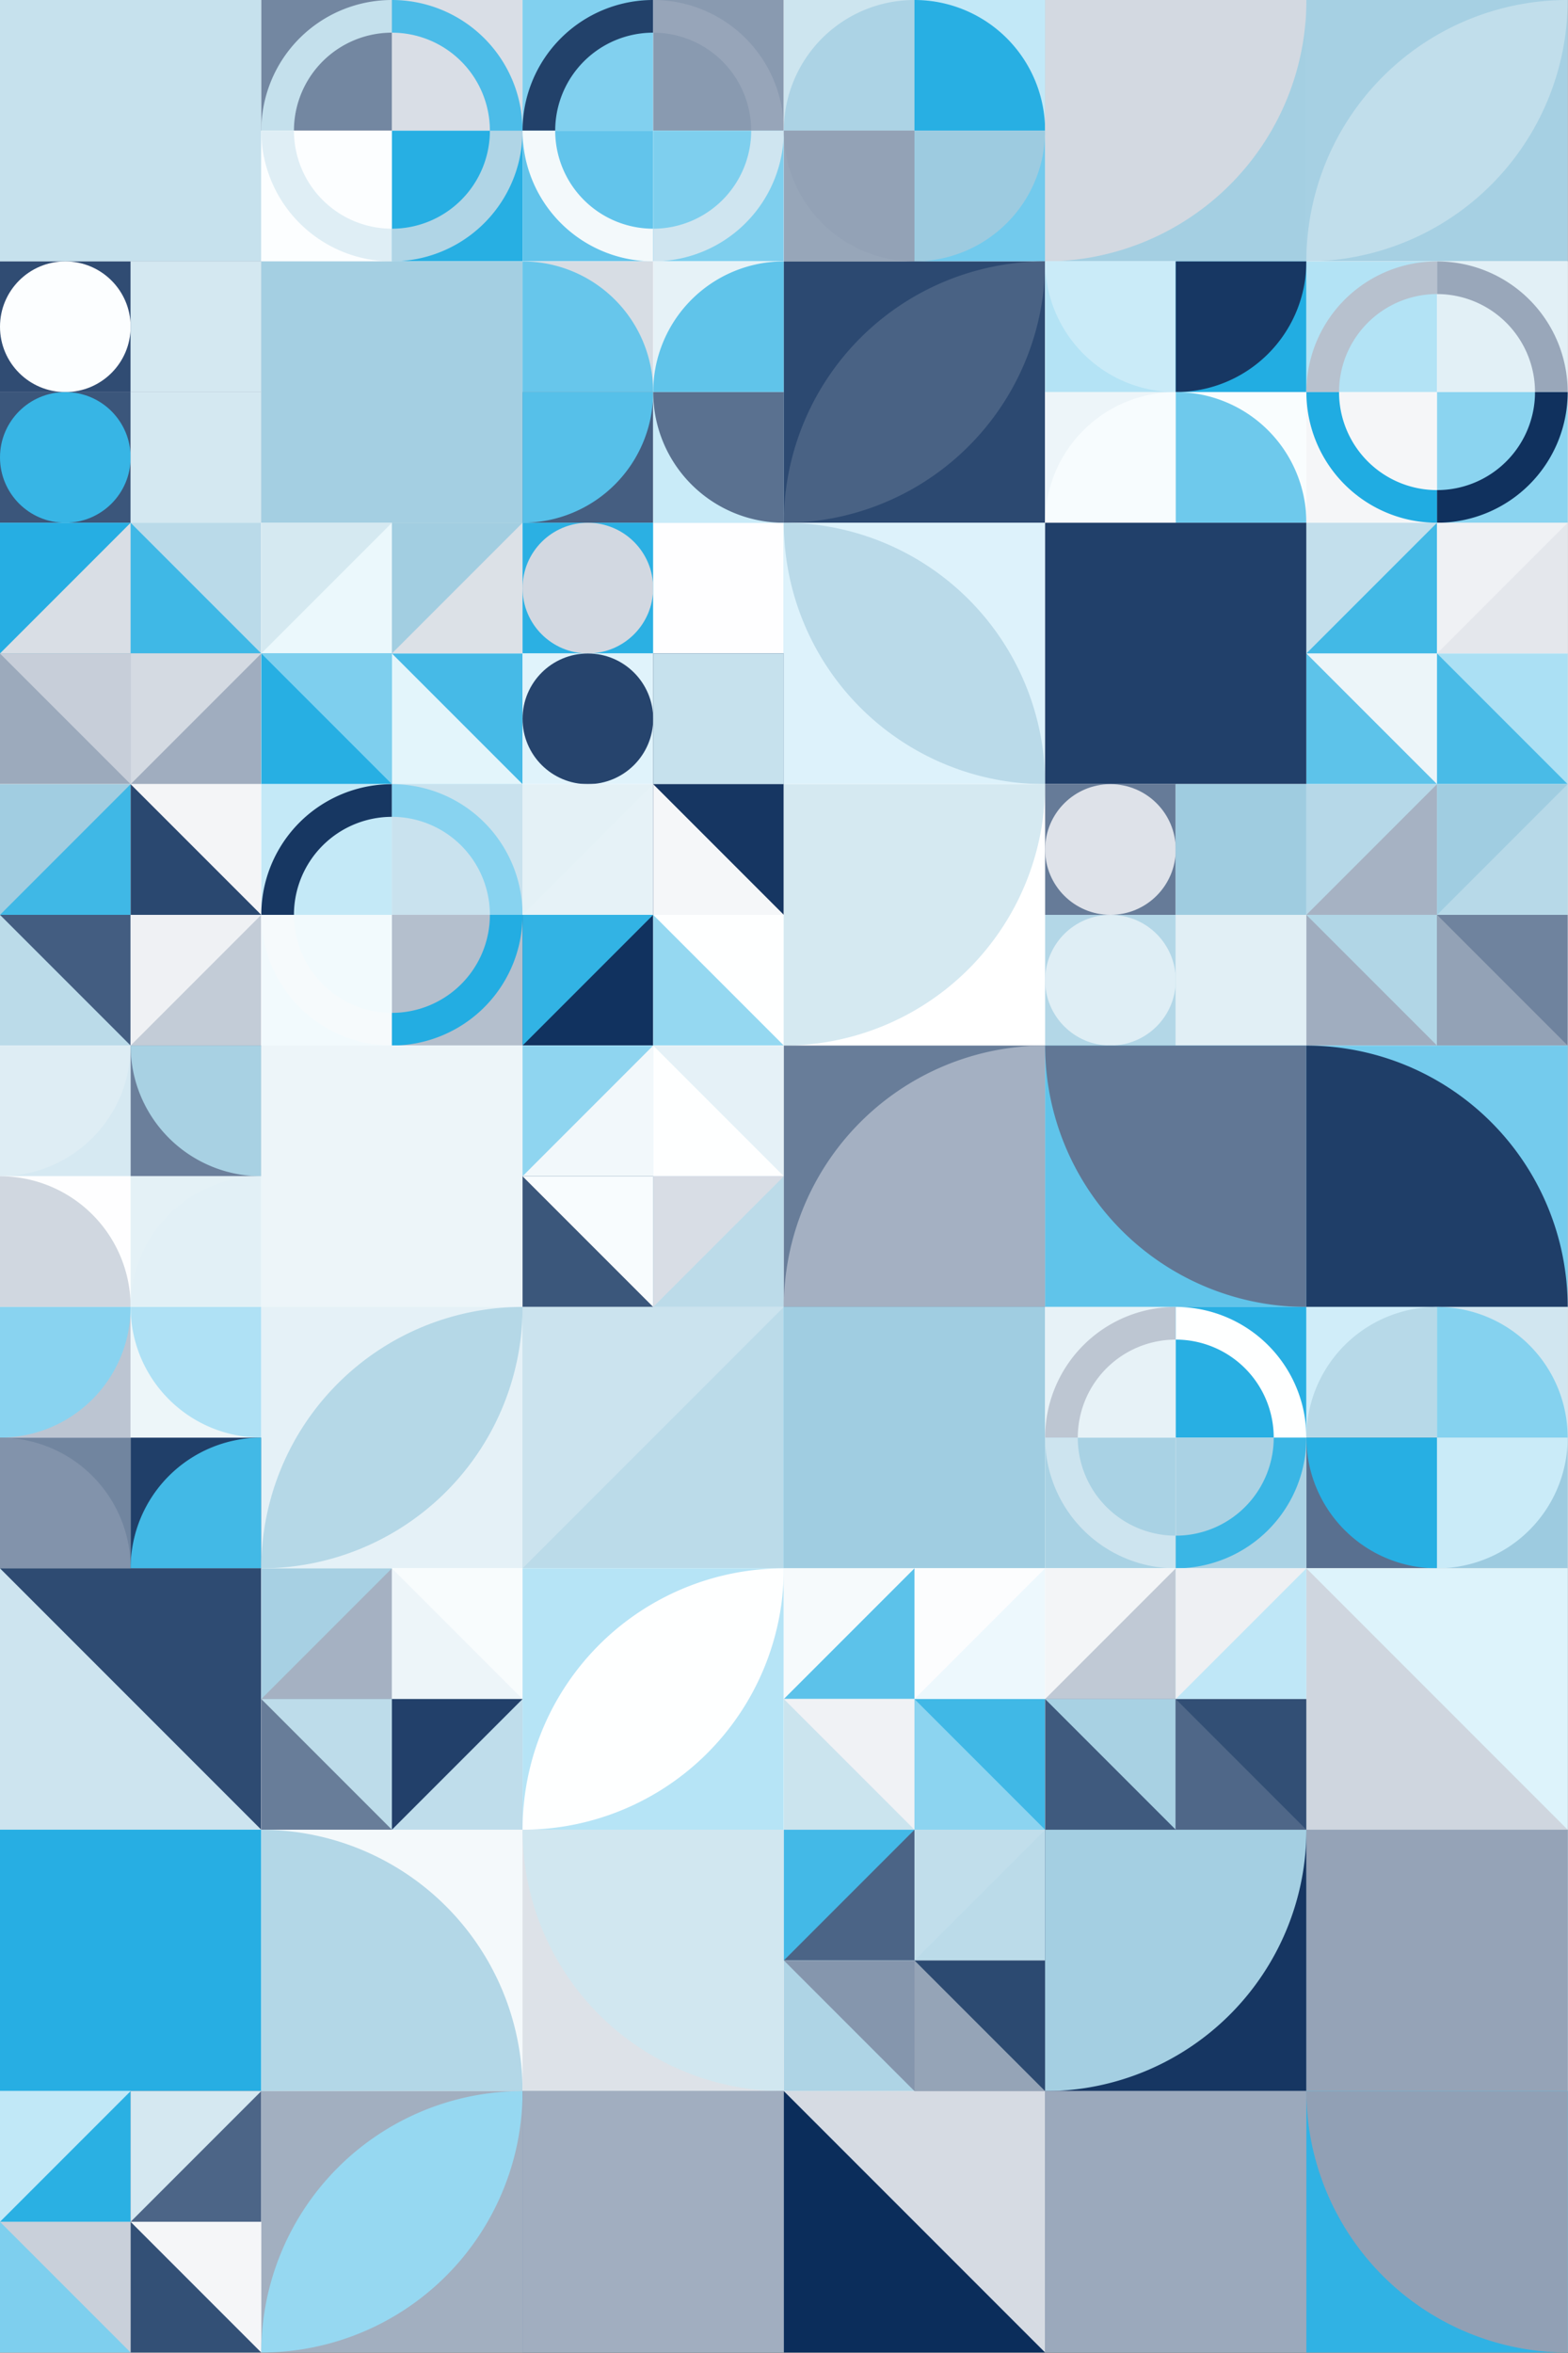 <?xml version="1.0" standalone="no"?><svg xmlns:xlink="http://www.w3.org/1999/xlink" xmlns="http://www.w3.org/2000/svg" viewBox="0 0 1000 1500" preserveAspectRatio="xMaxYMax slice"><rect x="0" y="0" width="1000" height="1500" fill="#808080" stroke="none"/><g transform="scale(2.358)"><rect x="0" y="0" width="424" height="636" fill="#ffffff"/><rect x="0" y="0" width="70.67" height="70.67" fill="#8ed5f0"/><rect x="0" y="0" width="70.67" height="70.67" fill="#c6e1ed"/><rect x="70.667" y="0" width="70.667" height="70.667" fill="#ffffff"/><rect x="70.67" y="0" width="35.33" height="35.33" fill="#7387a1"/><path d="M 70.67 35.33 A 35.33 35.33 0 0 1 106 0 L 106 8.832 A 26.497 26.497 0 0 0 79.502 35.33" fill="#c4e0ec"/><rect x="106" y="0" width="35.33" height="35.33" fill="#d9dee6"/><path d="M 106 0 A 35.33 35.33 0 0 1 141.33 35.33 L 132.498 35.33 A 26.497 26.497 0 0 0 106 8.832" fill="#4cbce8"/><rect x="70.67" y="35.33" width="35.33" height="35.33" fill="#fcfeff"/><path d="M 70.67 35.33 A 35.33 35.33 0 0 0 106 70.66 L 106 61.828 A 26.497 26.497 0 0 1 79.502 35.33" fill="#dfeef5"/><rect x="106" y="35.33" width="35.33" height="35.33" fill="#27afe3"/><path d="M 106 70.66 A 35.33 35.33 0 0 0 141.33 35.33 L 132.498 35.33 A 26.497 26.497 0 0 1 106 61.828" fill="#b0d5e6"/><rect x="141.333" y="0" width="70.667" height="70.667" fill="#ffffff"/><rect x="141.33" y="0" width="35.33" height="35.33" fill="#81d0ef"/><path d="M 141.33 35.33 A 35.33 35.33 0 0 1 176.66 0 L 176.66 8.832 A 26.497 26.497 0 0 0 150.163 35.33" fill="#22416a"/><rect x="176.67" y="0" width="35.33" height="35.33" fill="#899ab0"/><path d="M 176.67 0 A 35.33 35.33 0 0 1 212 35.33 L 203.167 35.33 A 26.497 26.497 0 0 0 176.67 8.832" fill="#97a5b9"/><rect x="141.33" y="35.33" width="35.33" height="35.33" fill="#62c4eb"/><path d="M 141.33 35.33 A 35.33 35.33 0 0 0 176.66 70.66 L 176.66 61.828 A 26.497 26.497 0 0 1 150.163 35.33" fill="#f3f9fb"/><rect x="176.67" y="35.33" width="35.33" height="35.33" fill="#7ecfee"/><path d="M 176.67 70.66 A 35.33 35.33 0 0 0 212 35.33 L 203.167 35.33 A 26.497 26.497 0 0 1 176.67 61.828" fill="#cfe5f0"/><rect x="212" y="0" width="70.667" height="70.667" fill="#ffffff"/><rect x="212" y="0" width="35.33" height="35.33" fill="#cde5ef"/><path d="M 212 35.33 A 35.33 35.33 0 0 1  247.33 0 L 247.33 35.33" fill="#acd3e5"/><rect x="247.33" y="0" width="35.33" height="35.33" fill="#c2e8f7"/><path d="M 247.33 0 A 35.33 35.33 0 0 1 282.66 35.33 L 247.33 35.33" fill="#28afe3"/><rect x="212" y="35.33" width="35.33" height="35.33" fill="#97a6b9"/><path d="M 212 35.33 A 35.33 35.33 0 0 0 247.33 70.66 L 247.33 35.33" fill="#93a2b6"/><rect x="247.33" y="35.33" width="35.33" height="35.33" fill="#72caed"/><path d="M 247.33 70.66 A 35.33 35.33 0 0 0 282.66 35.33 L 247.33 35.33" fill="#9dcbe0"/><rect x="282.67" y="0" width="70.67" height="70.67" fill="#a4cfe2"/><path d="M 282.67 70.67 A 70.67 70.67 0 0 0 353.34 0 L 282.67 0" fill="#d3d9e1"/><rect x="353.33" y="0" width="70.67" height="70.67" fill="#a6d0e3"/><path d="M 353.33 70.67 A 70.67 70.67 0 0 1  424 0 L 353.33 70.67 A 70.67 70.67 0 0 0 424 0" fill="#c1deeb"/><rect x="0" y="70.667" width="70.667" height="70.667" fill="#ffffff"/><rect x="0" y="70.67" width="35.33" height="35.33" fill="#304c73"/><circle cx="17.665" cy="88.335" r="17.665" fill="#fcfeff"/><rect x="35.33" y="70.67" width="35.33" height="35.33" fill="#8596ad"/><rect x="35.33" y="70.67" width="35.33" height="35.33" fill="#d4e8f1"/><rect x="0" y="106" width="35.33" height="35.33" fill="#3b567b"/><circle cx="17.665" cy="123.665" r="17.665" fill="#37b5e5"/><rect x="35.33" y="106" width="35.33" height="35.33" fill="#8293ab"/><rect x="35.33" y="106" width="35.33" height="35.33" fill="#d4e8f1"/><rect x="70.67" y="70.67" width="70.67" height="70.67" fill="#d0e6f0"/><rect x="70.67" y="70.67" width="70.67" height="70.67" fill="#a4cfe2"/><rect x="141.333" y="70.667" width="70.667" height="70.667" fill="#ffffff"/><rect x="141.33" y="70.67" width="35.33" height="35.33" fill="#d7dde4"/><path d="M 141.33 70.67 A 35.33 35.33 0 0 1 176.66 106 L 141.33 106" fill="#67c6eb"/><rect x="176.67" y="70.67" width="35.33" height="35.33" fill="#e6f2f7"/><path d="M 176.67 106 A 35.33 35.33 0 0 1  212 70.67 L 212 106" fill="#60c4ea"/><rect x="141.33" y="106" width="35.33" height="35.33" fill="#455e81"/><path d="M 141.33 141.33 A 35.33 35.33 0 0 0 176.66 106 L 141.33 106" fill="#56c0e9"/><rect x="176.67" y="106" width="35.33" height="35.33" fill="#c9ebf8"/><path d="M 176.67 106 A 35.33 35.33 0 0 0 212 141.33 L 212 106" fill="#5a7190"/><rect x="212" y="70.67" width="70.67" height="70.67" fill="#2c4971"/><path d="M 212 141.34 A 70.67 70.67 0 0 1  282.67 70.67 L 212 141.34 A 70.67 70.67 0 0 0 282.67 70.67" fill="#496284"/><rect x="282.667" y="70.667" width="70.667" height="70.667" fill="#ffffff"/><rect x="282.67" y="70.67" width="35.33" height="35.33" fill="#b4e3f5"/><path d="M 282.67 70.67 A 35.33 35.33 0 0 0 318 106 L 318 70.67" fill="#caebf8"/><rect x="318" y="70.67" width="35.33" height="35.33" fill="#22ade2"/><path d="M 318 106 A 35.33 35.33 0 0 0 353.33 70.67 L 318 70.67" fill="#173763"/><rect x="282.67" y="106" width="35.33" height="35.33" fill="#edf5f9"/><path d="M 282.67 141.33 A 35.33 35.33 0 0 1  318 106 L 318 141.33" fill="#f7fcfe"/><rect x="318" y="106" width="35.33" height="35.33" fill="#f9fdfe"/><path d="M 318 106 A 35.33 35.33 0 0 1 353.33 141.33 L 318 141.33" fill="#6ec9ec"/><rect x="353.333" y="70.667" width="70.667" height="70.667" fill="#ffffff"/><rect x="353.33" y="70.67" width="35.33" height="35.33" fill="#b3e3f5"/><path d="M 353.33 106 A 35.33 35.33 0 0 1 388.66 70.67 L 388.66 79.502 A 26.497 26.497 0 0 0 362.162 106" fill="#b7c1ce"/><rect x="388.67" y="70.67" width="35.33" height="35.33" fill="#e2f0f6"/><path d="M 388.67 70.67 A 35.33 35.33 0 0 1 424 106 L 415.168 106 A 26.497 26.497 0 0 0 388.67 79.502" fill="#99a7ba"/><rect x="353.33" y="106" width="35.33" height="35.33" fill="#f5f6f8"/><path d="M 353.33 106 A 35.33 35.33 0 0 0 388.66 141.33 L 388.66 132.498 A 26.497 26.497 0 0 1 362.162 106" fill="#20ace2"/><rect x="388.67" y="106" width="35.33" height="35.33" fill="#8bd4f0"/><path d="M 388.67 141.33 A 35.33 35.33 0 0 0 424 106 L 415.168 106 A 26.497 26.497 0 0 1 388.67 132.498" fill="#10315e"/><rect x="0" y="141.333" width="70.667" height="70.667" fill="#ffffff"/><rect x="0" y="141.33" width="35.33" height="35.33" fill="#26aee3"/><polygon points="35.33,141.33 35.33,176.66 0,176.66" fill="#d9dee5"/><rect x="35.33" y="141.33" width="35.33" height="35.33" fill="#badae9"/><polygon points="35.33,141.33 70.66,176.66 35.33,176.66" fill="#3fb8e6"/><rect x="0" y="176.67" width="35.33" height="35.33" fill="#9caabc"/><polygon points="0,176.67 35.33,176.67 35.33,212" fill="#c7ced9"/><rect x="35.33" y="176.67" width="35.33" height="35.33" fill="#a0adbf"/><polygon points="35.33,176.67 70.66,176.67 35.33,212" fill="#d4dae2"/><rect x="70.667" y="141.333" width="70.667" height="70.667" fill="#ffffff"/><rect x="70.67" y="141.33" width="35.33" height="35.33" fill="#d5e9f1"/><polygon points="106,141.33 106,176.66 70.67,176.66" fill="#ebf8fc"/><rect x="106" y="141.33" width="35.33" height="35.33" fill="#dce1e7"/><polygon points="106,141.33 141.33,141.33 106,176.66" fill="#a2cee1"/><rect x="70.67" y="176.67" width="35.33" height="35.33" fill="#27afe3"/><polygon points="70.67,176.67 106,176.67 106,212" fill="#7ecfee"/><rect x="106" y="176.67" width="35.33" height="35.33" fill="#46bae7"/><polygon points="106,176.67 141.33,212 106,212" fill="#e3f5fb"/><rect x="141.333" y="141.333" width="70.667" height="70.667" fill="#ffffff"/><rect x="141.33" y="141.33" width="35.33" height="35.33" fill="#2bb0e3"/><circle cx="158.995" cy="158.995" r="17.665" fill="#d2d8e1"/><rect x="176.67" y="141.33" width="35.33" height="35.33" fill="#47bbe7"/><rect x="176.67" y="141.33" width="35.33" height="35.33" fill="#fefeff"/><rect x="141.33" y="176.67" width="35.33" height="35.33" fill="#e0f3fb"/><circle cx="158.995" cy="194.335" r="17.665" fill="#26446d"/><rect x="176.67" y="176.67" width="35.33" height="35.33" fill="#2b4970"/><rect x="176.67" y="176.67" width="35.33" height="35.33" fill="#c6e1ed"/><rect x="212" y="141.33" width="70.67" height="70.67" fill="#ddf2fb"/><path d="M 212 141.33 A 70.67 70.67 0 0 1  282.67 212 L 212 141.33 A 70.67 70.67 0 0 0 282.67 212" fill="#badae9"/><rect x="282.67" y="141.33" width="70.67" height="70.67" fill="#e2e6eb"/><rect x="282.67" y="141.33" width="70.67" height="70.67" fill="#21406a"/><rect x="353.333" y="141.333" width="70.667" height="70.667" fill="#ffffff"/><rect x="353.33" y="141.33" width="35.33" height="35.33" fill="#c3dfec"/><polygon points="388.66,141.33 388.66,176.66 353.33,176.66" fill="#42b9e6"/><rect x="388.67" y="141.33" width="35.33" height="35.33" fill="#e4e7ec"/><polygon points="388.67,141.33 424,141.33 388.67,176.66" fill="#eff1f4"/><rect x="353.33" y="176.67" width="35.33" height="35.33" fill="#5dc3ea"/><polygon points="353.33,176.67 388.66,176.67 388.66,212" fill="#ecf5f9"/><rect x="388.67" y="176.67" width="35.33" height="35.33" fill="#abe0f4"/><polygon points="388.67,176.67 424,212 388.67,212" fill="#49bbe7"/><rect x="0" y="212" width="70.667" height="70.667" fill="#ffffff"/><rect x="0" y="212" width="35.33" height="35.33" fill="#a1cde1"/><polygon points="35.33,212 35.33,247.33 0,247.33" fill="#3fb8e6"/><rect x="35.33" y="212" width="35.33" height="35.33" fill="#f4f5f7"/><polygon points="35.33,212 70.66,247.33 35.33,247.33" fill="#2a4870"/><rect x="0" y="247.33" width="35.33" height="35.33" fill="#bbdbe9"/><polygon points="0,247.33 35.33,247.33 35.33,282.66" fill="#435d81"/><rect x="35.33" y="247.33" width="35.33" height="35.33" fill="#c3ccd7"/><polygon points="35.33,247.33 70.66,247.33 35.33,282.66" fill="#eff1f4"/><rect x="70.667" y="212" width="70.667" height="70.667" fill="#ffffff"/><rect x="70.67" y="212" width="35.33" height="35.33" fill="#c4e9f7"/><path d="M 70.67 247.33 A 35.33 35.33 0 0 1 106 212 L 106 220.833 A 26.497 26.497 0 0 0 79.502 247.33" fill="#173762"/><rect x="106" y="212" width="35.33" height="35.33" fill="#c9e2ee"/><path d="M 106 212 A 35.33 35.33 0 0 1 141.33 247.33 L 132.498 247.33 A 26.497 26.497 0 0 0 106 220.833" fill="#88d3f0"/><rect x="70.67" y="247.33" width="35.33" height="35.33" fill="#f2fafd"/><path d="M 70.67 247.33 A 35.33 35.33 0 0 0 106 282.66 L 106 273.827 A 26.497 26.497 0 0 1 79.502 247.33" fill="#f6fafc"/><rect x="106" y="247.33" width="35.33" height="35.33" fill="#b4bfcd"/><path d="M 106 282.66 A 35.33 35.33 0 0 0 141.33 247.33 L 132.498 247.33 A 26.497 26.497 0 0 1 106 273.827" fill="#23ade2"/><rect x="141.333" y="212" width="70.667" height="70.667" fill="#ffffff"/><rect x="141.33" y="212" width="35.33" height="35.33" fill="#e4f1f6"/><polygon points="176.66,212 176.66,247.33 141.33,247.33" fill="#e6f2f7"/><rect x="176.67" y="212" width="35.33" height="35.33" fill="#163662"/><polygon points="176.67,212 212,247.33 176.67,247.33" fill="#f5f7f9"/><rect x="141.33" y="247.33" width="35.33" height="35.33" fill="#11325f"/><polygon points="141.33,247.33 176.66,247.33 141.33,282.66" fill="#32b3e4"/><rect x="176.67" y="247.33" width="35.33" height="35.33" fill="#95d8f1"/><polygon points="176.67,247.33 212,247.33 212,282.66" fill="#feffff"/><rect x="212" y="212" width="70.67" height="70.67" fill="#ffffff"/><path d="M 212 282.67 A 70.67 70.67 0 0 0 282.67 212 L 212 212" fill="#d5e9f1"/><rect x="282.667" y="212" width="70.667" height="70.667" fill="#ffffff"/><rect x="282.67" y="212" width="35.33" height="35.33" fill="#667b98"/><circle cx="300.335" cy="229.665" r="17.665" fill="#dee2e9"/><rect x="318" y="212" width="35.33" height="35.33" fill="#a3cee2"/><rect x="318" y="212" width="35.33" height="35.33" fill="#9fcce0"/><rect x="282.67" y="247.33" width="35.33" height="35.33" fill="#b3d7e7"/><circle cx="300.335" cy="264.995" r="17.665" fill="#dfeef5"/><rect x="318" y="247.33" width="35.33" height="35.33" fill="#bfddea"/><rect x="318" y="247.33" width="35.33" height="35.33" fill="#e1eff5"/><rect x="353.333" y="212" width="70.667" height="70.667" fill="#ffffff"/><rect x="353.33" y="212" width="35.33" height="35.33" fill="#b6d8e8"/><polygon points="388.66,212 388.66,247.33 353.33,247.33" fill="#a6b2c3"/><rect x="388.67" y="212" width="35.33" height="35.33" fill="#b7d9e8"/><polygon points="388.67,212 424,212 388.67,247.33" fill="#a0cde1"/><rect x="353.33" y="247.33" width="35.33" height="35.33" fill="#a0adbf"/><polygon points="353.33,247.33 388.66,247.33 388.66,282.66" fill="#b1d6e6"/><rect x="388.67" y="247.33" width="35.33" height="35.33" fill="#6f839e"/><polygon points="388.67,247.33 424,282.66 388.67,282.66" fill="#93a2b6"/><rect x="0" y="282.667" width="70.667" height="70.667" fill="#ffffff"/><rect x="0" y="282.67" width="35.33" height="35.33" fill="#d6e9f2"/><path d="M 0 318 A 35.33 35.33 0 0 0 35.33 282.67 L 0 282.67" fill="#deedf4"/><rect x="35.33" y="282.67" width="35.33" height="35.33" fill="#6b7f9b"/><path d="M 35.33 282.67 A 35.33 35.33 0 0 0 70.66 318 L 70.66 282.67" fill="#a8d1e3"/><rect x="0" y="318" width="35.33" height="35.33" fill="#fefeff"/><path d="M 0 318 A 35.33 35.33 0 0 1 35.33 353.33 L 0 353.33" fill="#d0d7e0"/><rect x="35.33" y="318" width="35.33" height="35.33" fill="#e4f1f6"/><path d="M 35.33 353.33 A 35.33 35.33 0 0 1  70.66 318 L 70.66 353.33" fill="#e2f0f6"/><rect x="70.67" y="282.67" width="70.67" height="70.67" fill="#ecf8fd"/><rect x="70.67" y="282.67" width="70.67" height="70.67" fill="#edf5f9"/><rect x="141.333" y="282.667" width="70.667" height="70.667" fill="#ffffff"/><rect x="141.33" y="282.67" width="35.33" height="35.33" fill="#8fd5f0"/><polygon points="176.66,282.67 176.66,318 141.33,318" fill="#f2f8fb"/><rect x="176.67" y="282.67" width="35.33" height="35.33" fill="#e5f1f7"/><polygon points="176.67,282.67 212,318 176.67,318" fill="#feffff"/><rect x="141.33" y="318" width="35.33" height="35.33" fill="#3b577b"/><polygon points="141.33,318 176.66,318 176.66,353.33" fill="#f8fcfe"/><rect x="176.67" y="318" width="35.33" height="35.33" fill="#bcdbe9"/><polygon points="176.67,318 212,318 176.67,353.33" fill="#d8dde5"/><rect x="212" y="282.67" width="70.67" height="70.67" fill="#687d99"/><path d="M 212 353.34 A 70.67 70.67 0 0 1  282.67 282.67 L 282.67 353.34" fill="#a4b0c2"/><rect x="282.67" y="282.67" width="70.67" height="70.67" fill="#60c4ea"/><path d="M 282.67 282.67 A 70.67 70.67 0 0 0 353.34 353.34 L 353.34 282.67" fill="#617795"/><rect x="353.33" y="282.67" width="70.67" height="70.67" fill="#74cbed"/><path d="M 353.33 282.67 A 70.67 70.67 0 0 1 424 353.34 L 353.33 353.34" fill="#1f3e68"/><rect x="0" y="353.333" width="70.667" height="70.667" fill="#ffffff"/><rect x="0" y="353.33" width="35.33" height="35.33" fill="#bcc5d2"/><path d="M 0 388.66 A 35.33 35.33 0 0 0 35.33 353.33 L 0 353.33" fill="#89d3f0"/><rect x="35.33" y="353.33" width="35.33" height="35.33" fill="#edf6f9"/><path d="M 35.33 353.33 A 35.33 35.33 0 0 0 70.66 388.66 L 70.66 353.33" fill="#afe1f5"/><rect x="0" y="388.67" width="35.33" height="35.33" fill="#71859f"/><path d="M 0 388.67 A 35.33 35.33 0 0 1 35.33 424 L 0 424" fill="#8293ab"/><rect x="35.33" y="388.67" width="35.33" height="35.33" fill="#203f69"/><path d="M 35.33 424 A 35.33 35.33 0 0 1  70.66 388.67 L 70.66 424" fill="#42b9e6"/><rect x="70.67" y="353.33" width="70.67" height="70.67" fill="#e5f1f7"/><path d="M 70.67 424 A 70.67 70.67 0 0 1  141.34 353.33 L 70.67 424 A 70.67 70.67 0 0 0 141.34 353.33" fill="#b5d8e7"/><rect x="141.33" y="353.33" width="70.67" height="70.67" fill="#bbdbe9"/><polygon points="141.33,353.33 212,353.33 141.33,424" fill="#cbe3ee"/><rect x="212" y="353.33" width="70.67" height="70.67" fill="#3fb7e6"/><rect x="212" y="353.33" width="70.67" height="70.67" fill="#a0cde1"/><rect x="282.667" y="353.333" width="70.667" height="70.667" fill="#ffffff"/><rect x="282.67" y="353.33" width="35.33" height="35.33" fill="#e7f2f7"/><path d="M 282.67 388.66 A 35.33 35.33 0 0 1 318 353.33 L 318 362.162 A 26.497 26.497 0 0 0 291.502 388.66" fill="#bdc6d2"/><rect x="318" y="353.33" width="35.33" height="35.33" fill="#28afe3"/><path d="M 318 353.33 A 35.33 35.33 0 0 1 353.33 388.66 L 344.498 388.66 A 26.497 26.497 0 0 0 318 362.162" fill="#feffff"/><rect x="282.67" y="388.67" width="35.33" height="35.33" fill="#a9d2e4"/><path d="M 282.67 388.67 A 35.33 35.33 0 0 0 318 424 L 318 415.168 A 26.497 26.497 0 0 1 291.502 388.67" fill="#cde4ef"/><rect x="318" y="388.67" width="35.33" height="35.33" fill="#aad2e4"/><path d="M 318 424 A 35.33 35.33 0 0 0 353.33 388.67 L 344.498 388.67 A 26.497 26.497 0 0 1 318 415.168" fill="#3ab6e5"/><rect x="353.333" y="353.333" width="70.667" height="70.667" fill="#ffffff"/><rect x="353.33" y="353.33" width="35.33" height="35.33" fill="#d0edf9"/><path d="M 353.33 388.66 A 35.33 35.33 0 0 1  388.66 353.33 L 388.66 388.66" fill="#b7d9e8"/><rect x="388.67" y="353.33" width="35.33" height="35.33" fill="#d1e6f0"/><path d="M 388.67 353.33 A 35.33 35.33 0 0 1 424 388.66 L 388.67 388.66" fill="#85d2ef"/><rect x="353.33" y="388.67" width="35.33" height="35.33" fill="#597090"/><path d="M 353.33 388.67 A 35.33 35.33 0 0 0 388.66 424 L 388.66 388.67" fill="#27afe3"/><rect x="388.67" y="388.67" width="35.33" height="35.33" fill="#9dcbe0"/><path d="M 388.67 424 A 35.33 35.33 0 0 0 424 388.67 L 388.67 388.67" fill="#caebf8"/><rect x="0" y="424" width="70.67" height="70.67" fill="#2e4b72"/><polygon points="0,424 70.67,494.67 0,494.67" fill="#cde4ef"/><rect x="70.667" y="424" width="70.667" height="70.667" fill="#ffffff"/><rect x="70.67" y="424" width="35.33" height="35.33" fill="#a7d0e3"/><polygon points="106,424 106,459.33 70.67,459.33" fill="#a5b1c2"/><rect x="106" y="424" width="35.33" height="35.33" fill="#f8fcfd"/><polygon points="106,424 141.33,459.33 106,459.33" fill="#edf5f9"/><rect x="70.67" y="459.33" width="35.33" height="35.33" fill="#687d99"/><polygon points="70.67,459.33 106,459.33 106,494.66" fill="#bddcea"/><rect x="106" y="459.33" width="35.33" height="35.33" fill="#bfddeb"/><polygon points="106,459.33 141.33,459.33 106,494.66" fill="#22406a"/><rect x="141.33" y="424" width="70.67" height="70.67" fill="#b6e4f6"/><path d="M 141.33 494.67 A 70.67 70.67 0 0 1  212 424 L 141.33 494.67 A 70.67 70.67 0 0 0 212 424" fill="#feffff"/><rect x="212" y="424" width="70.667" height="70.667" fill="#ffffff"/><rect x="212" y="424" width="35.33" height="35.33" fill="#f6fafc"/><polygon points="247.33,424 247.33,459.33 212,459.33" fill="#5cc2ea"/><rect x="247.33" y="424" width="35.33" height="35.33" fill="#edf8fd"/><polygon points="247.33,424 282.66,424 247.33,459.33" fill="#fcfdfe"/><rect x="212" y="459.33" width="35.33" height="35.33" fill="#cbe4ee"/><polygon points="212,459.33 247.33,459.33 247.33,494.66" fill="#f0f2f5"/><rect x="247.33" y="459.33" width="35.33" height="35.33" fill="#40b8e6"/><polygon points="247.33,459.33 282.66,494.66 247.33,494.66" fill="#8cd4f0"/><rect x="282.667" y="424" width="70.667" height="70.667" fill="#ffffff"/><rect x="282.67" y="424" width="35.33" height="35.33" fill="#f3f5f7"/><polygon points="318,424 318,459.33 282.67,459.33" fill="#c0c9d5"/><rect x="318" y="424" width="35.33" height="35.33" fill="#bfe7f7"/><polygon points="318,424 353.33,424 318,459.33" fill="#eef0f3"/><rect x="282.67" y="459.33" width="35.33" height="35.33" fill="#3f5a7e"/><polygon points="282.67,459.33 318,459.33 318,494.66" fill="#a8d1e3"/><rect x="318" y="459.33" width="35.33" height="35.33" fill="#324f75"/><polygon points="318,459.33 353.33,494.66 318,494.66" fill="#4f6788"/><rect x="353.33" y="424" width="70.67" height="70.67" fill="#cfd6df"/><polygon points="353.33,424 424,424 424,494.67" fill="#ddf3fb"/><rect x="0" y="494.67" width="70.67" height="70.67" fill="#30b2e4"/><rect x="0" y="494.67" width="70.67" height="70.67" fill="#27aee3"/><rect x="70.67" y="494.67" width="70.67" height="70.67" fill="#f4f9fb"/><path d="M 70.67 494.67 A 70.67 70.67 0 0 1 141.34 565.34 L 70.67 565.34" fill="#b3d7e7"/><rect x="141.33" y="494.67" width="70.67" height="70.67" fill="#dde2e8"/><path d="M 141.33 494.67 A 70.67 70.67 0 0 0 212 565.34 L 212 494.67" fill="#d1e7f0"/><rect x="212" y="494.667" width="70.667" height="70.667" fill="#ffffff"/><rect x="212" y="494.67" width="35.33" height="35.33" fill="#43b9e7"/><polygon points="247.33,494.67 247.33,530 212,530" fill="#4b6486"/><rect x="247.33" y="494.67" width="35.33" height="35.33" fill="#bbdbe9"/><polygon points="247.33,494.67 282.66,494.67 247.33,530" fill="#c1deeb"/><rect x="212" y="530" width="35.33" height="35.33" fill="#aed4e5"/><polygon points="212,530 247.33,530 247.33,565.33" fill="#8596ad"/><rect x="247.33" y="530" width="35.33" height="35.33" fill="#2c4a71"/><polygon points="247.33,530 282.66,565.33 247.33,565.33" fill="#95a4b7"/><rect x="282.67" y="494.67" width="70.67" height="70.67" fill="#163662"/><path d="M 282.67 565.34 A 70.67 70.67 0 0 0 353.34 494.67 L 282.67 494.67" fill="#a4cfe2"/><rect x="353.33" y="494.67" width="70.67" height="70.67" fill="#a1cde1"/><rect x="353.33" y="494.67" width="70.67" height="70.67" fill="#95a3b7"/><rect x="0" y="565.333" width="70.667" height="70.667" fill="#ffffff"/><rect x="0" y="565.33" width="35.33" height="35.33" fill="#c1e8f7"/><polygon points="35.33,565.33 35.33,600.66 0,600.66" fill="#2ab0e3"/><rect x="35.33" y="565.33" width="35.33" height="35.33" fill="#4c6587"/><polygon points="35.33,565.33 70.66,565.33 35.33,600.66" fill="#d5e8f1"/><rect x="0" y="600.67" width="35.33" height="35.33" fill="#7ecfee"/><polygon points="0,600.67 35.33,600.67 35.33,636" fill="#c9d0da"/><rect x="35.33" y="600.67" width="35.33" height="35.33" fill="#f5f6f8"/><polygon points="35.33,600.67 70.66,636 35.33,636" fill="#335076"/><rect x="70.67" y="565.33" width="70.67" height="70.67" fill="#a2afc0"/><path d="M 70.67 636 A 70.67 70.67 0 0 1  141.34 565.33 L 70.67 636 A 70.67 70.67 0 0 0 141.34 565.33" fill="#96d8f1"/><rect x="141.33" y="565.33" width="70.67" height="70.67" fill="#667b98"/><rect x="141.33" y="565.33" width="70.67" height="70.67" fill="#a1aec0"/><rect x="212" y="565.33" width="70.67" height="70.67" fill="#d6dbe3"/><polygon points="212,565.33 282.67,636 212,636" fill="#0b2d5b"/><rect x="282.67" y="565.33" width="70.67" height="70.67" fill="#667b98"/><rect x="282.67" y="565.33" width="70.67" height="70.67" fill="#9ba9bc"/><rect x="353.33" y="565.33" width="70.67" height="70.67" fill="#30b2e4"/><path d="M 353.33 565.33 A 70.67 70.67 0 0 0 424 636 L 424 565.33" fill="#91a0b5"/></g></svg>